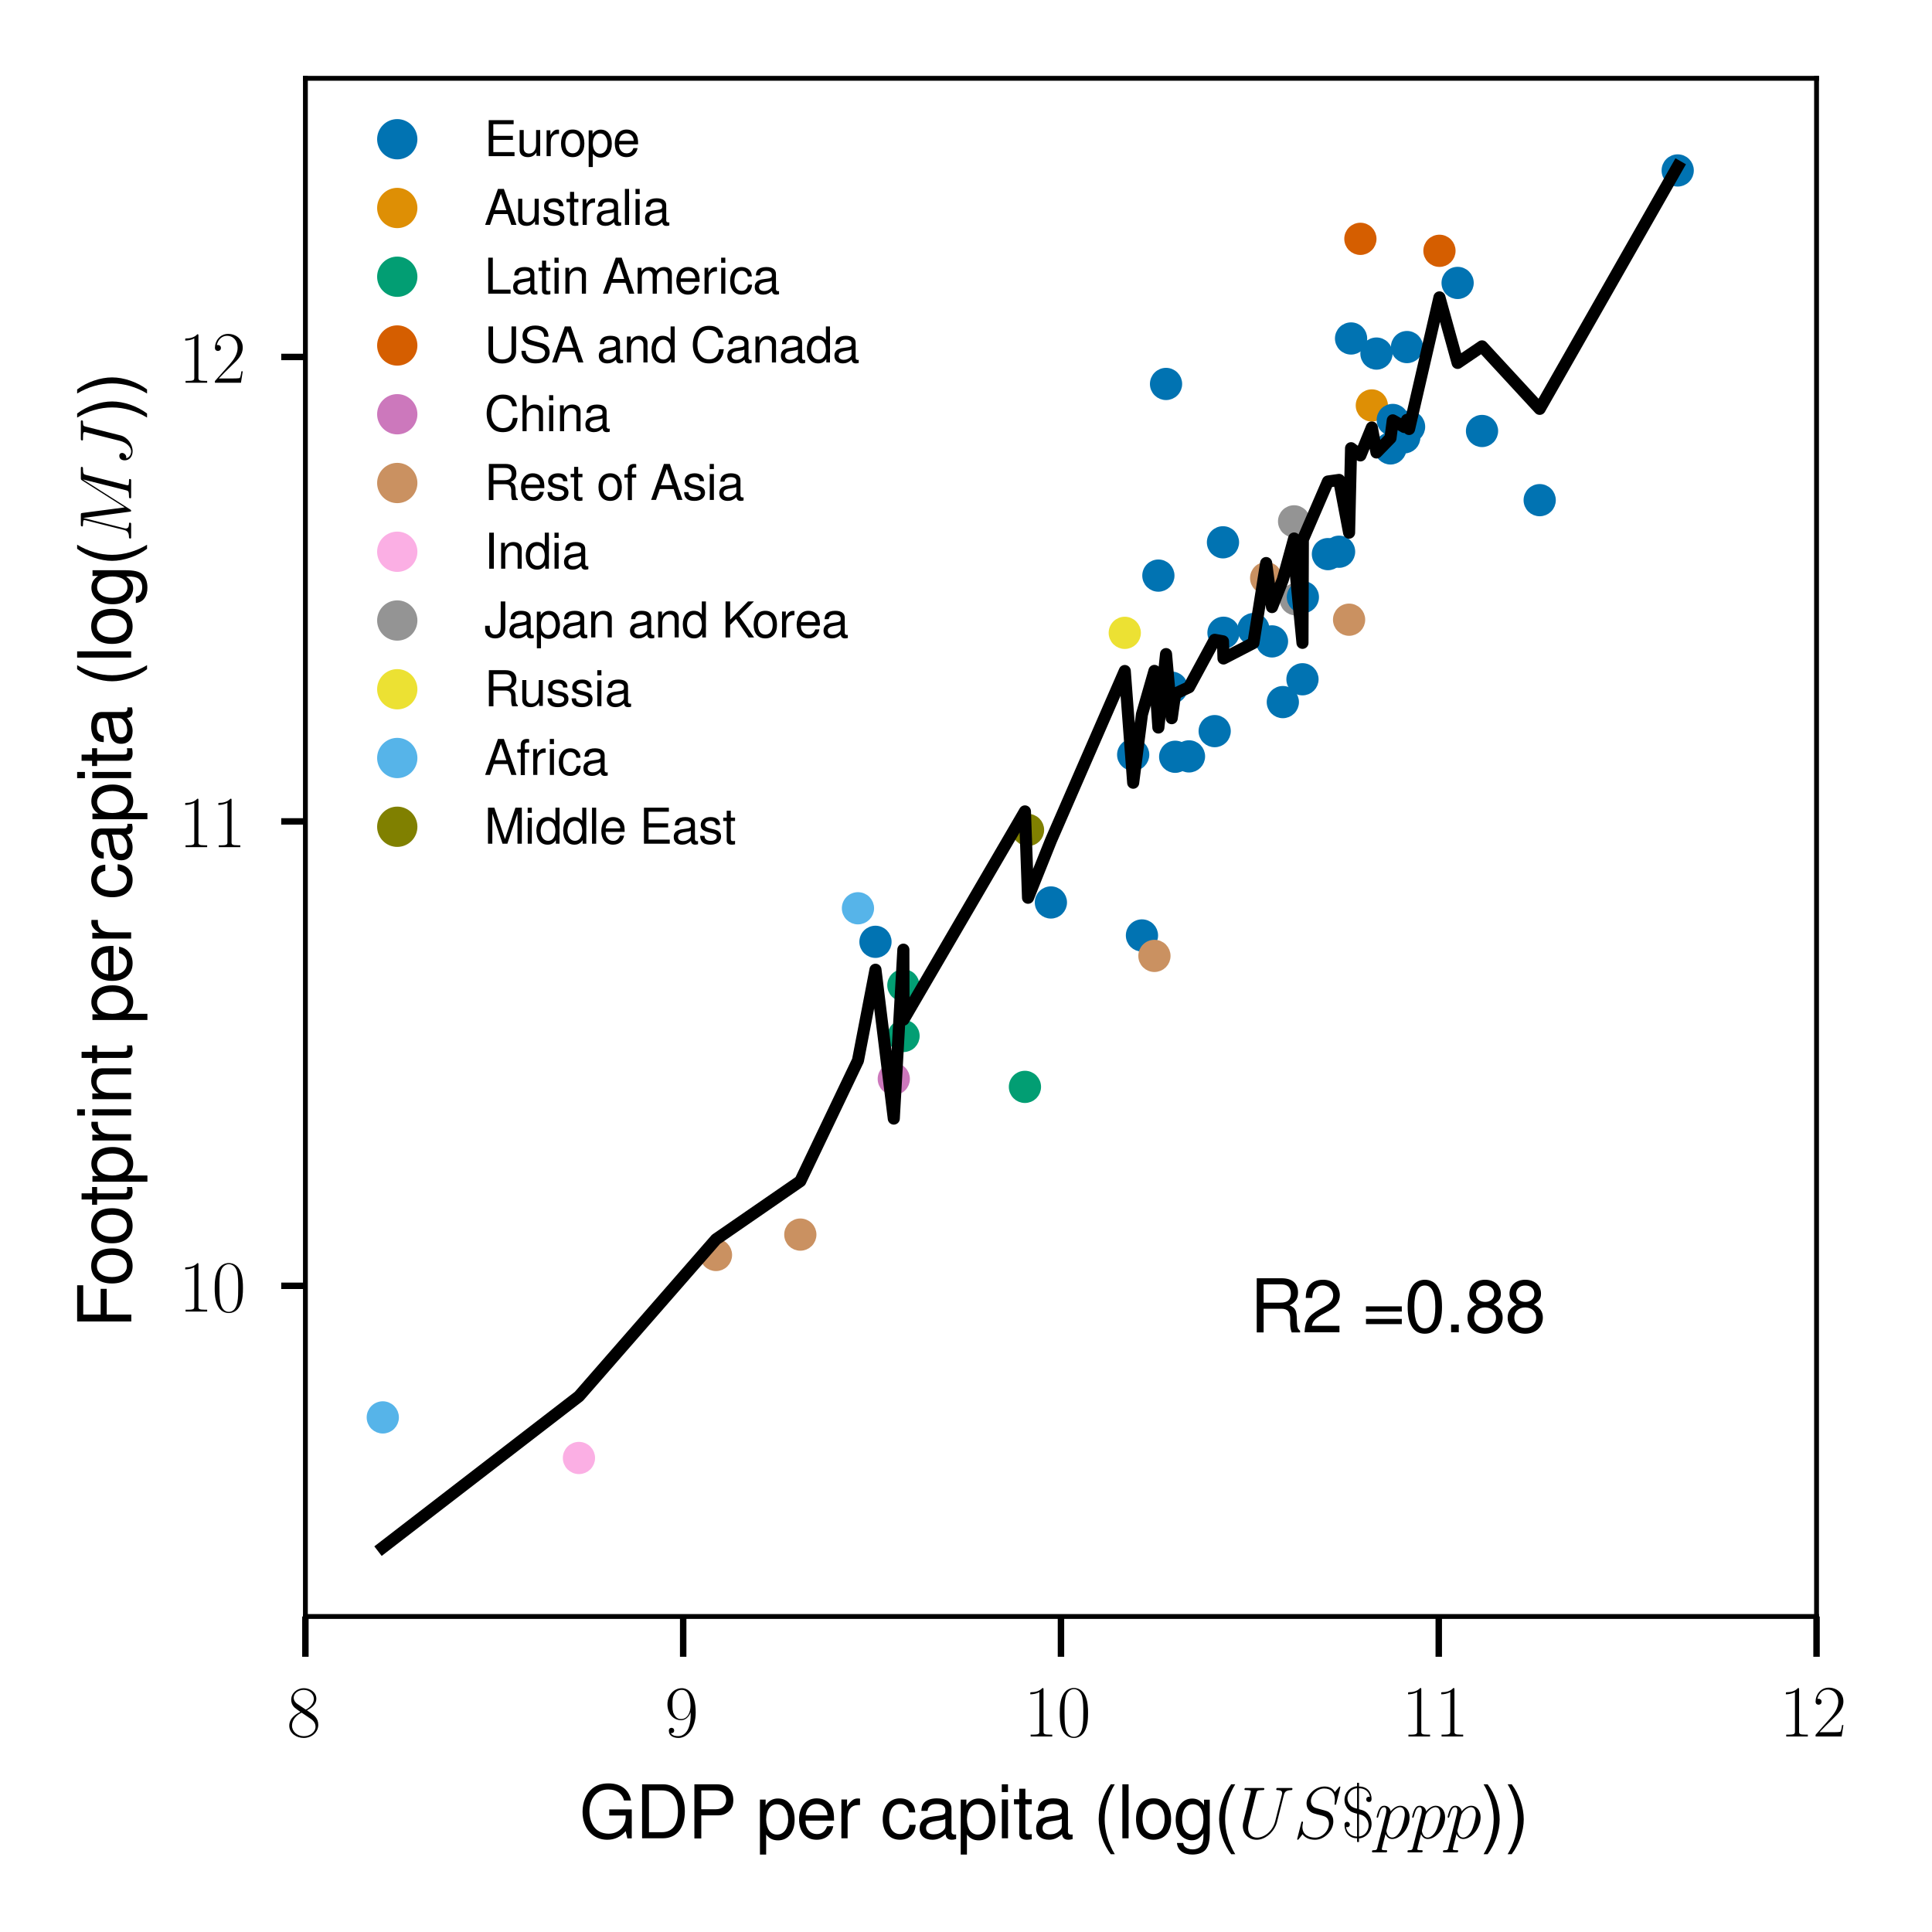 <?xml version="1.0" encoding="utf-8" standalone="no"?>
<!DOCTYPE svg PUBLIC "-//W3C//DTD SVG 1.1//EN"
  "http://www.w3.org/Graphics/SVG/1.1/DTD/svg11.dtd">
<svg xmlns:xlink="http://www.w3.org/1999/xlink" width="239.76pt" height="239.76pt" viewBox="0 0 239.76 239.76" xmlns="http://www.w3.org/2000/svg" version="1.1">
 <defs>
  <style type="text/css">*{stroke-linejoin: round; stroke-linecap: butt}</style>
 </defs>
 <g id="figure_1">
  <g id="patch_1">
   <path d="M 0 239.76 
L 239.76 239.76 
L 239.76 0 
L 0 0 
z
" style="fill: #ffffff"/>
  </g>
  <g id="axes_1">
   <g id="patch_2">
    <path d="M 37.9 200.607 
L 225.432 200.607 
L 225.432 9.72 
L 37.9 9.72 
z
" style="fill: #ffffff"/>
   </g>
   <g id="legend_1">
    <g id="patch_3">
     <path d="M 42.1 108.374 
L 107.816 108.374 
Q 109.016 108.374 109.016 107.174 
L 109.016 13.92 
Q 109.016 12.72 107.816 12.72 
L 42.1 12.72 
Q 40.9 12.72 40.9 13.92 
L 40.9 107.174 
Q 40.9 108.374 42.1 108.374 
L 42.1 108.374 
z
" style="fill: none; opacity: 0"/>
    </g>
    <g id="line2d_1">
     <defs>
      <path id="m4fb698532d" d="M 0 2 
C 0.53 2 1.039 1.789 1.414 1.414 
C 1.789 1.039 2 0.53 2 0 
C 2 -0.53 1.789 -1.039 1.414 -1.414 
C 1.039 -1.789 0.53 -2 0 -2 
C -0.53 -2 -1.039 -1.789 -1.414 -1.414 
C -1.789 -1.039 -2 -0.53 -2 0 
C -2 0.53 -1.789 1.039 -1.414 1.414 
C -1.039 1.789 -0.53 2 0 2 
z
" style="stroke: #0173b2"/>
     </defs>
     <g>
      <use xlink:href="#m4fb698532d" x="49.3" y="17.279" style="fill: #0173b2; stroke: #0173b2"/>
     </g>
    </g>
    <g id="text_1">
     <!-- Europe -->
     <g transform="translate(60.1 19.379)scale(0.06 -0.06)">
      <defs>
       <path id="NimbusSanL-Regu-45" d="M 1171 2112 
L 3712 2112 
L 3712 2638 
L 1171 2638 
L 1171 4146 
L 3808 4146 
L 3808 4672 
L 576 4672 
L 576 0 
L 3923 0 
L 3923 526 
L 1171 526 
L 1171 2112 
z
" transform="scale(0.016)"/>
       <path id="NimbusSanL-Regu-75" d="M 3085 33 
L 3085 3392 
L 2554 3392 
L 2554 1479 
C 2554 790 2195 340 1638 340 
C 1216 340 947 597 947 1003 
L 947 3392 
L 416 3392 
L 416 792 
C 416 232 832 -128 1485 -128 
C 1978 -128 2291 45 2605 488 
L 2605 33 
L 3085 33 
z
" transform="scale(0.016)"/>
       <path id="NimbusSanL-Regu-72" d="M 442 3359 
L 442 0 
L 979 0 
L 979 1741 
C 979 2221 1101 2535 1357 2720 
C 1523 2842 1683 2880 2054 2880 
L 2054 3432 
C 1965 3444 1920 3444 1850 3444 
C 1504 3444 1242 3240 934 2746 
L 934 3359 
L 442 3359 
z
" transform="scale(0.016)"/>
       <path id="NimbusSanL-Regu-6f" d="M 1741 3456 
C 800 3456 230 2786 230 1663 
C 230 541 794 -128 1747 -128 
C 2688 -128 3264 541 3264 1638 
C 3264 2792 2707 3456 1741 3456 
z
M 1747 2962 
C 2349 2962 2707 2472 2707 1645 
C 2707 861 2336 365 1747 365 
C 1152 365 787 855 787 1663 
C 787 2466 1152 2962 1747 2962 
z
" transform="scale(0.016)"/>
       <path id="NimbusSanL-Regu-70" d="M 346 -1408 
L 883 -1408 
L 883 320 
C 1165 -27 1478 -180 1914 -180 
C 2778 -180 3347 522 3347 1599 
C 3347 2734 2797 3444 1907 3444 
C 1453 3444 1088 3238 838 2841 
L 838 3349 
L 346 3349 
L 346 -1408 
z
M 1818 2944 
C 2406 2944 2790 2420 2790 1612 
C 2790 843 2400 320 1818 320 
C 1254 320 883 837 883 1632 
C 883 2427 1254 2944 1818 2944 
z
" transform="scale(0.016)"/>
       <path id="NimbusSanL-Regu-65" d="M 3283 1529 
C 3283 2034 3245 2338 3149 2584 
C 2931 3127 2419 3456 1792 3456 
C 858 3456 256 2742 256 1645 
C 256 547 838 -128 1779 -128 
C 2547 -128 3078 310 3213 1044 
L 2675 1044 
C 2528 598 2227 365 1798 365 
C 1459 365 1171 520 992 805 
C 864 998 819 1193 813 1529 
L 3283 1529 
z
M 826 1984 
C 870 2577 1248 2962 1786 2962 
C 2310 2962 2714 2530 2714 1984 
C 2714 1984 2714 1984 2707 1984 
L 826 1984 
z
" transform="scale(0.016)"/>
      </defs>
      <use xlink:href="#NimbusSanL-Regu-45" transform="scale(0.996)"/>
      <use xlink:href="#NimbusSanL-Regu-75" transform="translate(66.45 0)scale(0.996)"/>
      <use xlink:href="#NimbusSanL-Regu-72" transform="translate(121.842 0)scale(0.996)"/>
      <use xlink:href="#NimbusSanL-Regu-6f" transform="translate(155.017 0)scale(0.996)"/>
      <use xlink:href="#NimbusSanL-Regu-70" transform="translate(210.409 0)scale(0.996)"/>
      <use xlink:href="#NimbusSanL-Regu-65" transform="translate(265.8 0)scale(0.996)"/>
     </g>
    </g>
    <g id="line2d_2">
     <defs>
      <path id="md5fffcb002" d="M 0 2 
C 0.53 2 1.039 1.789 1.414 1.414 
C 1.789 1.039 2 0.53 2 0 
C 2 -0.53 1.789 -1.039 1.414 -1.414 
C 1.039 -1.789 0.53 -2 0 -2 
C -0.53 -2 -1.039 -1.789 -1.414 -1.414 
C -1.789 -1.039 -2 -0.53 -2 0 
C -2 0.53 -1.789 1.039 -1.414 1.414 
C -1.039 1.789 -0.53 2 0 2 
z
" style="stroke: #de8f05"/>
     </defs>
     <g>
      <use xlink:href="#md5fffcb002" x="49.3" y="25.811" style="fill: #de8f05; stroke: #de8f05"/>
     </g>
    </g>
    <g id="text_2">
     <!-- Australia -->
     <g transform="translate(60.1 27.911)scale(0.06 -0.06)">
      <defs>
       <path id="NimbusSanL-Regu-41" d="M 3034 1408 
L 3514 0 
L 4179 0 
L 2541 4672 
L 1773 4672 
L 109 0 
L 742 0 
L 1235 1408 
L 3034 1408 
z
M 2867 1908 
L 1382 1908 
L 2150 4032 
L 2867 1908 
z
" transform="scale(0.016)"/>
       <path id="NimbusSanL-Regu-73" d="M 2803 2427 
C 2797 3085 2362 3456 1587 3456 
C 806 3456 301 3054 301 2436 
C 301 1913 570 1665 1363 1474 
L 1862 1353 
C 2234 1263 2381 1130 2381 888 
C 2381 576 2067 365 1600 365 
C 1312 365 1069 448 934 588 
C 851 684 813 779 781 1014 
L 218 1014 
C 243 241 678 -128 1555 -128 
C 2400 -128 2938 285 2938 929 
C 2938 1426 2656 1701 1990 1860 
L 1478 1981 
C 1043 2082 858 2223 858 2458 
C 858 2764 1133 2962 1568 2962 
C 1997 2962 2227 2777 2240 2427 
L 2803 2427 
z
" transform="scale(0.016)"/>
       <path id="NimbusSanL-Regu-74" d="M 1626 3380 
L 1075 3380 
L 1075 4288 
L 544 4288 
L 544 3380 
L 90 3380 
L 90 2944 
L 544 2944 
L 544 404 
C 544 64 774 -128 1190 -128 
C 1318 -128 1446 -116 1626 -83 
L 1626 366 
C 1555 346 1472 340 1370 340 
C 1139 340 1075 404 1075 641 
L 1075 2944 
L 1626 2944 
L 1626 3380 
z
" transform="scale(0.016)"/>
       <path id="NimbusSanL-Regu-61" d="M 3424 333 
C 3366 320 3341 320 3309 320 
C 3123 320 3021 415 3021 581 
L 3021 2545 
C 3021 3137 2586 3456 1760 3456 
C 1274 3456 870 3316 646 3066 
C 493 2893 429 2702 416 2370 
L 954 2370 
C 998 2777 1242 2962 1741 2962 
C 2221 2962 2490 2783 2490 2465 
L 2490 2325 
C 2490 2101 2355 2006 1933 1955 
C 1178 1860 1062 1834 858 1751 
C 467 1592 269 1292 269 859 
C 269 254 691 -128 1370 -128 
C 1792 -128 2131 19 2509 365 
C 2547 25 2714 -128 3059 -128 
C 3168 -128 3251 -116 3424 -70 
L 3424 333 
z
M 2490 1072 
C 2490 893 2438 785 2278 639 
C 2061 441 1798 340 1485 340 
C 1069 340 826 537 826 874 
C 826 1225 1062 1403 1632 1486 
C 2195 1562 2310 1588 2490 1670 
L 2490 1072 
z
" transform="scale(0.016)"/>
       <path id="NimbusSanL-Regu-6c" d="M 973 4672 
L 435 4672 
L 435 -2 
L 973 -2 
L 973 4672 
z
" transform="scale(0.016)"/>
       <path id="NimbusSanL-Regu-69" d="M 960 3359 
L 429 3359 
L 429 0 
L 960 0 
L 960 3359 
z
M 960 4672 
L 422 4672 
L 422 3999 
L 960 3999 
L 960 4672 
z
" transform="scale(0.016)"/>
      </defs>
      <use xlink:href="#NimbusSanL-Regu-41" transform="scale(0.996)"/>
      <use xlink:href="#NimbusSanL-Regu-75" transform="translate(63.462 0)scale(0.996)"/>
      <use xlink:href="#NimbusSanL-Regu-73" transform="translate(118.854 0)scale(0.996)"/>
      <use xlink:href="#NimbusSanL-Regu-74" transform="translate(168.667 0)scale(0.996)"/>
      <use xlink:href="#NimbusSanL-Regu-72" transform="translate(196.362 0)scale(0.996)"/>
      <use xlink:href="#NimbusSanL-Regu-61" transform="translate(228.541 0)scale(0.996)"/>
      <use xlink:href="#NimbusSanL-Regu-6c" transform="translate(283.933 0)scale(0.996)"/>
      <use xlink:href="#NimbusSanL-Regu-69" transform="translate(306.05 0)scale(0.996)"/>
      <use xlink:href="#NimbusSanL-Regu-61" transform="translate(328.166 0)scale(0.996)"/>
     </g>
    </g>
    <g id="line2d_3">
     <defs>
      <path id="m443e6b12a3" d="M 0 2 
C 0.53 2 1.039 1.789 1.414 1.414 
C 1.789 1.039 2 0.53 2 0 
C 2 -0.53 1.789 -1.039 1.414 -1.414 
C 1.039 -1.789 0.53 -2 0 -2 
C -0.53 -2 -1.039 -1.789 -1.414 -1.414 
C -1.789 -1.039 -2 -0.53 -2 0 
C -2 0.53 -1.789 1.039 -1.414 1.414 
C -1.039 1.789 -0.53 2 0 2 
z
" style="stroke: #029e73"/>
     </defs>
     <g>
      <use xlink:href="#m443e6b12a3" x="49.3" y="34.343" style="fill: #029e73; stroke: #029e73"/>
     </g>
    </g>
    <g id="text_3">
     <!-- Latin America -->
     <g transform="translate(60.1 36.443)scale(0.06 -0.06)">
      <defs>
       <path id="NimbusSanL-Regu-4c" d="M 1107 4672 
L 512 4672 
L 512 0 
L 3411 0 
L 3411 526 
L 1107 526 
L 1107 4672 
z
" transform="scale(0.016)"/>
       <path id="NimbusSanL-Regu-6e" d="M 448 3359 
L 448 0 
L 986 0 
L 986 1853 
C 986 2539 1344 2988 1894 2988 
C 2317 2988 2586 2731 2586 2327 
L 2586 0 
L 3117 0 
L 3117 2539 
C 3117 3097 2701 3456 2054 3456 
C 1555 3456 1235 3263 941 2796 
L 941 3359 
L 448 3359 
z
" transform="scale(0.016)"/>
       <path id="NimbusSanL-Regu-6d" d="M 448 3359 
L 448 0 
L 986 0 
L 986 2109 
C 986 2597 1338 2988 1773 2988 
C 2170 2988 2394 2744 2394 2314 
L 2394 0 
L 2931 0 
L 2931 2109 
C 2931 2597 3283 2988 3718 2988 
C 4109 2988 4339 2738 4339 2314 
L 4339 0 
L 4877 0 
L 4877 2520 
C 4877 3122 4531 3456 3904 3456 
C 3456 3456 3187 3321 2874 2943 
C 2675 3302 2406 3456 1971 3456 
C 1523 3456 1229 3289 941 2885 
L 941 3359 
L 448 3359 
z
" transform="scale(0.016)"/>
       <path id="NimbusSanL-Regu-63" d="M 3014 2236 
C 2989 2562 2918 2773 2790 2958 
C 2560 3271 2157 3456 1690 3456 
C 787 3456 198 2742 198 1632 
C 198 554 774 -128 1683 -128 
C 2483 -128 2989 350 3053 1167 
L 2515 1167 
C 2426 632 2150 365 1696 365 
C 1107 365 755 843 755 1632 
C 755 2466 1101 2962 1683 2962 
C 2131 2962 2413 2701 2477 2236 
L 3014 2236 
z
" transform="scale(0.016)"/>
      </defs>
      <use xlink:href="#NimbusSanL-Regu-4c" transform="scale(0.996)"/>
      <use xlink:href="#NimbusSanL-Regu-61" transform="translate(55.392 0)scale(0.996)"/>
      <use xlink:href="#NimbusSanL-Regu-74" transform="translate(110.783 0)scale(0.996)"/>
      <use xlink:href="#NimbusSanL-Regu-69" transform="translate(138.479 0)scale(0.996)"/>
      <use xlink:href="#NimbusSanL-Regu-6e" transform="translate(160.595 0)scale(0.996)"/>
      <use xlink:href="#NimbusSanL-Regu-41" transform="translate(243.682 0)scale(0.996)"/>
      <use xlink:href="#NimbusSanL-Regu-6d" transform="translate(310.132 0)scale(0.996)"/>
      <use xlink:href="#NimbusSanL-Regu-65" transform="translate(393.121 0)scale(0.996)"/>
      <use xlink:href="#NimbusSanL-Regu-72" transform="translate(448.512 0)scale(0.996)"/>
      <use xlink:href="#NimbusSanL-Regu-69" transform="translate(483.181 0)scale(0.996)"/>
      <use xlink:href="#NimbusSanL-Regu-63" transform="translate(505.298 0)scale(0.996)"/>
      <use xlink:href="#NimbusSanL-Regu-61" transform="translate(555.111 0)scale(0.996)"/>
     </g>
    </g>
    <g id="line2d_4">
     <defs>
      <path id="mb5cfc7f62e" d="M 0 2 
C 0.53 2 1.039 1.789 1.414 1.414 
C 1.789 1.039 2 0.53 2 0 
C 2 -0.53 1.789 -1.039 1.414 -1.414 
C 1.039 -1.789 0.53 -2 0 -2 
C -0.53 -2 -1.039 -1.789 -1.414 -1.414 
C -1.789 -1.039 -2 -0.53 -2 0 
C -2 0.53 -1.789 1.039 -1.414 1.414 
C -1.039 1.789 -0.53 2 0 2 
z
" style="stroke: #d55e00"/>
     </defs>
     <g>
      <use xlink:href="#mb5cfc7f62e" x="49.3" y="42.876" style="fill: #d55e00; stroke: #d55e00"/>
     </g>
    </g>
    <g id="text_4">
     <!-- USA and Canada -->
     <g transform="translate(60.1 44.976)scale(0.06 -0.06)">
      <defs>
       <path id="NimbusSanL-Regu-55" d="M 3533 4672 
L 3533 1395 
C 3533 768 3078 384 2330 384 
C 1984 384 1702 468 1478 628 
C 1248 806 1139 1044 1139 1395 
L 1139 4672 
L 544 4672 
L 544 1394 
C 544 447 1222 -141 2330 -141 
C 3424 -141 4128 460 4128 1394 
L 4128 4672 
L 3533 4672 
z
" transform="scale(0.016)"/>
       <path id="NimbusSanL-Regu-53" d="M 3814 3335 
C 3808 4255 3181 4788 2106 4788 
C 1082 4788 448 4260 448 3410 
C 448 2837 749 2477 1363 2316 
L 2522 2007 
C 3110 1852 3379 1614 3379 1247 
C 3379 995 3245 738 3046 597 
C 2861 468 2566 397 2189 397 
C 1683 397 1338 520 1114 790 
C 941 996 864 1222 870 1511 
L 307 1511 
C 314 1081 397 798 582 540 
C 902 103 1440 -128 2150 -128 
C 2707 -128 3162 1 3462 232 
C 3776 483 3974 901 3974 1307 
C 3974 1886 3616 2311 2982 2485 
L 1811 2801 
C 1248 2955 1043 3135 1043 3496 
C 1043 3972 1459 4288 2086 4288 
C 2829 4288 3245 3947 3251 3335 
L 3814 3335 
z
" transform="scale(0.016)"/>
       <path id="NimbusSanL-Regu-64" d="M 3168 4672 
L 2637 4672 
L 2637 2937 
C 2413 3276 2054 3456 1606 3456 
C 736 3456 166 2761 166 1695 
C 166 566 723 -128 1626 -128 
C 2086 -128 2406 45 2694 461 
L 2694 -2 
L 3168 -2 
L 3168 4672 
z
M 1696 2956 
C 2272 2956 2637 2447 2637 1651 
C 2637 881 2266 372 1702 372 
C 1114 372 723 887 723 1664 
C 723 2440 1114 2956 1696 2956 
z
" transform="scale(0.016)"/>
       <path id="NimbusSanL-Regu-43" d="M 4237 3229 
C 4051 4252 3462 4750 2438 4750 
C 1811 4750 1306 4552 960 4168 
C 538 3709 307 3045 307 2291 
C 307 1525 544 868 986 414 
C 1344 44 1805 -128 2413 -128 
C 3552 -128 4192 485 4333 1717 
L 3718 1717 
C 3667 1399 3603 1182 3507 997 
C 3315 614 2918 397 2419 397 
C 1491 397 902 1137 902 2298 
C 902 3491 1466 4224 2368 4224 
C 2746 4224 3098 4110 3290 3930 
C 3462 3771 3558 3573 3629 3229 
L 4237 3229 
z
" transform="scale(0.016)"/>
      </defs>
      <use xlink:href="#NimbusSanL-Regu-55" transform="scale(0.996)"/>
      <use xlink:href="#NimbusSanL-Regu-53" transform="translate(71.93 0)scale(0.996)"/>
      <use xlink:href="#NimbusSanL-Regu-41" transform="translate(138.38 0)scale(0.996)"/>
      <use xlink:href="#NimbusSanL-Regu-61" transform="translate(232.525 0)scale(0.996)"/>
      <use xlink:href="#NimbusSanL-Regu-6e" transform="translate(287.917 0)scale(0.996)"/>
      <use xlink:href="#NimbusSanL-Regu-64" transform="translate(343.309 0)scale(0.996)"/>
      <use xlink:href="#NimbusSanL-Regu-43" transform="translate(426.395 0)scale(0.996)"/>
      <use xlink:href="#NimbusSanL-Regu-61" transform="translate(498.325 0)scale(0.996)"/>
      <use xlink:href="#NimbusSanL-Regu-6e" transform="translate(553.717 0)scale(0.996)"/>
      <use xlink:href="#NimbusSanL-Regu-61" transform="translate(609.109 0)scale(0.996)"/>
      <use xlink:href="#NimbusSanL-Regu-64" transform="translate(664.5 0)scale(0.996)"/>
      <use xlink:href="#NimbusSanL-Regu-61" transform="translate(719.892 0)scale(0.996)"/>
     </g>
    </g>
    <g id="line2d_5">
     <defs>
      <path id="me9ab1d3997" d="M 0 2 
C 0.53 2 1.039 1.789 1.414 1.414 
C 1.789 1.039 2 0.53 2 0 
C 2 -0.53 1.789 -1.039 1.414 -1.414 
C 1.039 -1.789 0.53 -2 0 -2 
C -0.53 -2 -1.039 -1.789 -1.414 -1.414 
C -1.789 -1.039 -2 -0.53 -2 0 
C -2 0.53 -1.789 1.039 -1.414 1.414 
C -1.039 1.789 -0.53 2 0 2 
z
" style="stroke: #cc78bc"/>
     </defs>
     <g>
      <use xlink:href="#me9ab1d3997" x="49.3" y="51.408" style="fill: #cc78bc; stroke: #cc78bc"/>
     </g>
    </g>
    <g id="text_5">
     <!-- China -->
     <g transform="translate(60.1 53.508)scale(0.06 -0.06)">
      <defs>
       <path id="NimbusSanL-Regu-68" d="M 448 4672 
L 448 -2 
L 979 -2 
L 979 1852 
C 979 2539 1338 2988 1888 2988 
C 2061 2988 2234 2930 2362 2834 
C 2515 2725 2579 2564 2579 2327 
L 2579 -2 
L 3110 -2 
L 3110 2538 
C 3110 3103 2707 3456 2054 3456 
C 1581 3456 1293 3308 979 2898 
L 979 4672 
L 448 4672 
z
" transform="scale(0.016)"/>
      </defs>
      <use xlink:href="#NimbusSanL-Regu-43" transform="scale(0.996)"/>
      <use xlink:href="#NimbusSanL-Regu-68" transform="translate(71.93 0)scale(0.996)"/>
      <use xlink:href="#NimbusSanL-Regu-69" transform="translate(127.322 0)scale(0.996)"/>
      <use xlink:href="#NimbusSanL-Regu-6e" transform="translate(149.438 0)scale(0.996)"/>
      <use xlink:href="#NimbusSanL-Regu-61" transform="translate(204.83 0)scale(0.996)"/>
     </g>
    </g>
    <g id="line2d_6">
     <defs>
      <path id="m761dd8c9c3" d="M 0 2 
C 0.53 2 1.039 1.789 1.414 1.414 
C 1.789 1.039 2 0.53 2 0 
C 2 -0.53 1.789 -1.039 1.414 -1.414 
C 1.039 -1.789 0.53 -2 0 -2 
C -0.53 -2 -1.039 -1.789 -1.414 -1.414 
C -1.789 -1.039 -2 -0.53 -2 0 
C -2 0.53 -1.789 1.039 -1.414 1.414 
C -1.039 1.789 -0.53 2 0 2 
z
" style="stroke: #ca9161"/>
     </defs>
     <g>
      <use xlink:href="#m761dd8c9c3" x="49.3" y="59.94" style="fill: #ca9161; stroke: #ca9161"/>
     </g>
    </g>
    <g id="text_6">
     <!-- Rest of Asia -->
     <g transform="translate(60.1 62.04)scale(0.06 -0.06)">
      <defs>
       <path id="NimbusSanL-Regu-52" d="M 1190 2034 
L 2726 2034 
C 3258 2034 3494 1774 3494 1187 
L 3488 762 
C 3488 468 3539 181 3622 -14 
L 4346 -14 
L 4346 136 
C 4122 292 4077 462 4064 1093 
C 4058 1873 3936 2108 3430 2329 
C 3955 2583 4166 2906 4166 3434 
C 4166 4233 3661 4672 2746 4672 
L 595 4672 
L 595 -14 
L 1190 -14 
L 1190 2034 
z
M 1190 2560 
L 1190 4146 
L 2630 4146 
C 2963 4146 3155 4096 3302 3969 
C 3462 3836 3546 3628 3546 3350 
C 3546 2806 3264 2560 2630 2560 
L 1190 2560 
z
" transform="scale(0.016)"/>
       <path id="NimbusSanL-Regu-66" d="M 1651 3328 
L 1094 3328 
L 1094 3856 
C 1094 4082 1222 4198 1466 4198 
C 1510 4198 1530 4198 1651 4198 
L 1651 4640 
C 1530 4666 1459 4672 1350 4672 
C 858 4672 563 4388 563 3903 
L 563 3328 
L 115 3328 
L 115 2892 
L 563 2892 
L 563 -26 
L 1094 -26 
L 1094 2892 
L 1651 2892 
L 1651 3328 
z
" transform="scale(0.016)"/>
      </defs>
      <use xlink:href="#NimbusSanL-Regu-52" transform="scale(0.996)"/>
      <use xlink:href="#NimbusSanL-Regu-65" transform="translate(71.93 0)scale(0.996)"/>
      <use xlink:href="#NimbusSanL-Regu-73" transform="translate(127.322 0)scale(0.996)"/>
      <use xlink:href="#NimbusSanL-Regu-74" transform="translate(177.135 0)scale(0.996)"/>
      <use xlink:href="#NimbusSanL-Regu-6f" transform="translate(232.525 0)scale(0.996)"/>
      <use xlink:href="#NimbusSanL-Regu-66" transform="translate(287.917 0)scale(0.996)"/>
      <use xlink:href="#NimbusSanL-Regu-41" transform="translate(343.307 0)scale(0.996)"/>
      <use xlink:href="#NimbusSanL-Regu-73" transform="translate(409.757 0)scale(0.996)"/>
      <use xlink:href="#NimbusSanL-Regu-69" transform="translate(459.57 0)scale(0.996)"/>
      <use xlink:href="#NimbusSanL-Regu-61" transform="translate(481.687 0)scale(0.996)"/>
     </g>
    </g>
    <g id="line2d_7">
     <defs>
      <path id="m3da4c7a828" d="M 0 2 
C 0.53 2 1.039 1.789 1.414 1.414 
C 1.789 1.039 2 0.53 2 0 
C 2 -0.53 1.789 -1.039 1.414 -1.414 
C 1.039 -1.789 0.53 -2 0 -2 
C -0.53 -2 -1.039 -1.789 -1.414 -1.414 
C -1.789 -1.039 -2 -0.53 -2 0 
C -2 0.53 -1.789 1.039 -1.414 1.414 
C -1.039 1.789 -0.53 2 0 2 
z
" style="stroke: #fbafe4"/>
     </defs>
     <g>
      <use xlink:href="#m3da4c7a828" x="49.3" y="68.472" style="fill: #fbafe4; stroke: #fbafe4"/>
     </g>
    </g>
    <g id="text_7">
     <!-- India -->
     <g transform="translate(60.1 70.572)scale(0.06 -0.06)">
      <defs>
       <path id="NimbusSanL-Regu-49" d="M 1242 4672 
L 640 4672 
L 640 -2 
L 1242 -2 
L 1242 4672 
z
" transform="scale(0.016)"/>
      </defs>
      <use xlink:href="#NimbusSanL-Regu-49" transform="scale(0.996)"/>
      <use xlink:href="#NimbusSanL-Regu-6e" transform="translate(27.695 0)scale(0.996)"/>
      <use xlink:href="#NimbusSanL-Regu-64" transform="translate(83.087 0)scale(0.996)"/>
      <use xlink:href="#NimbusSanL-Regu-69" transform="translate(138.479 0)scale(0.996)"/>
      <use xlink:href="#NimbusSanL-Regu-61" transform="translate(160.595 0)scale(0.996)"/>
     </g>
    </g>
    <g id="line2d_8">
     <defs>
      <path id="mfff1736b8f" d="M 0 2 
C 0.53 2 1.039 1.789 1.414 1.414 
C 1.789 1.039 2 0.53 2 0 
C 2 -0.53 1.789 -1.039 1.414 -1.414 
C 1.039 -1.789 0.53 -2 0 -2 
C -0.53 -2 -1.039 -1.789 -1.414 -1.414 
C -1.789 -1.039 -2 -0.53 -2 0 
C -2 0.53 -1.789 1.039 -1.414 1.414 
C -1.039 1.789 -0.53 2 0 2 
z
" style="stroke: #949494"/>
     </defs>
     <g>
      <use xlink:href="#mfff1736b8f" x="49.3" y="77.004" style="fill: #949494; stroke: #949494"/>
     </g>
    </g>
    <g id="text_8">
     <!-- Japan and Korea -->
     <g transform="translate(60.1 79.104)scale(0.06 -0.06)">
      <defs>
       <path id="NimbusSanL-Regu-4a" d="M 2131 4672 
L 2131 1399 
C 2131 1029 2093 818 1984 659 
C 1869 480 1651 372 1414 372 
C 966 372 717 671 717 1214 
L 717 1513 
L 109 1513 
L 109 1104 
C 109 350 608 -128 1408 -128 
C 2221 -128 2726 376 2726 1180 
L 2726 4672 
L 2131 4672 
z
" transform="scale(0.016)"/>
       <path id="NimbusSanL-Regu-4b" d="M 1101 1633 
L 1862 2396 
L 3507 -2 
L 4211 -2 
L 2291 2768 
L 4192 4672 
L 3424 4672 
L 1101 2306 
L 1101 4672 
L 506 4672 
L 506 -2 
L 1101 -2 
L 1101 1633 
z
" transform="scale(0.016)"/>
      </defs>
      <use xlink:href="#NimbusSanL-Regu-4a" transform="scale(0.996)"/>
      <use xlink:href="#NimbusSanL-Regu-61" transform="translate(47.821 0)scale(0.996)"/>
      <use xlink:href="#NimbusSanL-Regu-70" transform="translate(103.213 0)scale(0.996)"/>
      <use xlink:href="#NimbusSanL-Regu-61" transform="translate(158.605 0)scale(0.996)"/>
      <use xlink:href="#NimbusSanL-Regu-6e" transform="translate(213.996 0)scale(0.996)"/>
      <use xlink:href="#NimbusSanL-Regu-61" transform="translate(297.083 0)scale(0.996)"/>
      <use xlink:href="#NimbusSanL-Regu-6e" transform="translate(352.475 0)scale(0.996)"/>
      <use xlink:href="#NimbusSanL-Regu-64" transform="translate(407.866 0)scale(0.996)"/>
      <use xlink:href="#NimbusSanL-Regu-4b" transform="translate(490.953 0)scale(0.996)"/>
      <use xlink:href="#NimbusSanL-Regu-6f" transform="translate(553.419 0)scale(0.996)"/>
      <use xlink:href="#NimbusSanL-Regu-72" transform="translate(608.811 0)scale(0.996)"/>
      <use xlink:href="#NimbusSanL-Regu-65" transform="translate(641.986 0)scale(0.996)"/>
      <use xlink:href="#NimbusSanL-Regu-61" transform="translate(697.378 0)scale(0.996)"/>
     </g>
    </g>
    <g id="line2d_9">
     <defs>
      <path id="m9cde294186" d="M 0 2 
C 0.53 2 1.039 1.789 1.414 1.414 
C 1.789 1.039 2 0.53 2 0 
C 2 -0.53 1.789 -1.039 1.414 -1.414 
C 1.039 -1.789 0.53 -2 0 -2 
C -0.53 -2 -1.039 -1.789 -1.414 -1.414 
C -1.789 -1.039 -2 -0.53 -2 0 
C -2 0.53 -1.789 1.039 -1.414 1.414 
C -1.039 1.789 -0.53 2 0 2 
z
" style="stroke: #ece133"/>
     </defs>
     <g>
      <use xlink:href="#m9cde294186" x="49.3" y="85.536" style="fill: #ece133; stroke: #ece133"/>
     </g>
    </g>
    <g id="text_9">
     <!-- Russia -->
     <g transform="translate(60.1 87.636)scale(0.06 -0.06)">
      <use xlink:href="#NimbusSanL-Regu-52" transform="scale(0.996)"/>
      <use xlink:href="#NimbusSanL-Regu-75" transform="translate(71.93 0)scale(0.996)"/>
      <use xlink:href="#NimbusSanL-Regu-73" transform="translate(127.322 0)scale(0.996)"/>
      <use xlink:href="#NimbusSanL-Regu-73" transform="translate(177.135 0)scale(0.996)"/>
      <use xlink:href="#NimbusSanL-Regu-69" transform="translate(226.948 0)scale(0.996)"/>
      <use xlink:href="#NimbusSanL-Regu-61" transform="translate(249.065 0)scale(0.996)"/>
     </g>
    </g>
    <g id="line2d_10">
     <defs>
      <path id="m3ba4405353" d="M 0 2 
C 0.53 2 1.039 1.789 1.414 1.414 
C 1.789 1.039 2 0.53 2 0 
C 2 -0.53 1.789 -1.039 1.414 -1.414 
C 1.039 -1.789 0.53 -2 0 -2 
C -0.53 -2 -1.039 -1.789 -1.414 -1.414 
C -1.789 -1.039 -2 -0.53 -2 0 
C -2 0.53 -1.789 1.039 -1.414 1.414 
C -1.039 1.789 -0.53 2 0 2 
z
" style="stroke: #56b4e9"/>
     </defs>
     <g>
      <use xlink:href="#m3ba4405353" x="49.3" y="94.069" style="fill: #56b4e9; stroke: #56b4e9"/>
     </g>
    </g>
    <g id="text_10">
     <!-- Africa -->
     <g transform="translate(60.1 96.169)scale(0.06 -0.06)">
      <use xlink:href="#NimbusSanL-Regu-41" transform="scale(0.996)"/>
      <use xlink:href="#NimbusSanL-Regu-66" transform="translate(66.45 0)scale(0.996)"/>
      <use xlink:href="#NimbusSanL-Regu-72" transform="translate(94.145 0)scale(0.996)"/>
      <use xlink:href="#NimbusSanL-Regu-69" transform="translate(128.814 0)scale(0.996)"/>
      <use xlink:href="#NimbusSanL-Regu-63" transform="translate(150.931 0)scale(0.996)"/>
      <use xlink:href="#NimbusSanL-Regu-61" transform="translate(200.744 0)scale(0.996)"/>
     </g>
    </g>
    <g id="line2d_11">
     <defs>
      <path id="m6324569250" d="M 0 2 
C 0.53 2 1.039 1.789 1.414 1.414 
C 1.789 1.039 2 0.53 2 0 
C 2 -0.53 1.789 -1.039 1.414 -1.414 
C 1.039 -1.789 0.53 -2 0 -2 
C -0.53 -2 -1.039 -1.789 -1.414 -1.414 
C -1.789 -1.039 -2 -0.53 -2 0 
C -2 0.53 -1.789 1.039 -1.414 1.414 
C -1.039 1.789 -0.53 2 0 2 
z
" style="stroke: #808000"/>
     </defs>
     <g>
      <use xlink:href="#m6324569250" x="49.3" y="102.601" style="fill: #808000; stroke: #808000"/>
     </g>
    </g>
    <g id="text_11">
     <!-- Middle East -->
     <g transform="translate(60.1 104.701)scale(0.06 -0.06)">
      <defs>
       <path id="NimbusSanL-Regu-4d" d="M 2995 -2 
L 4307 3915 
L 4307 -2 
L 4870 -2 
L 4870 4672 
L 4045 4672 
L 2688 601 
L 1306 4672 
L 480 4672 
L 480 -2 
L 1043 -2 
L 1043 3915 
L 2368 -2 
L 2995 -2 
z
" transform="scale(0.016)"/>
      </defs>
      <use xlink:href="#NimbusSanL-Regu-4d" transform="scale(0.996)"/>
      <use xlink:href="#NimbusSanL-Regu-69" transform="translate(82.988 0)scale(0.996)"/>
      <use xlink:href="#NimbusSanL-Regu-64" transform="translate(105.105 0)scale(0.996)"/>
      <use xlink:href="#NimbusSanL-Regu-64" transform="translate(160.497 0)scale(0.996)"/>
      <use xlink:href="#NimbusSanL-Regu-6c" transform="translate(215.889 0)scale(0.996)"/>
      <use xlink:href="#NimbusSanL-Regu-65" transform="translate(238.005 0)scale(0.996)"/>
      <use xlink:href="#NimbusSanL-Regu-45" transform="translate(321.092 0)scale(0.996)"/>
      <use xlink:href="#NimbusSanL-Regu-61" transform="translate(387.542 0)scale(0.996)"/>
      <use xlink:href="#NimbusSanL-Regu-73" transform="translate(442.934 0)scale(0.996)"/>
      <use xlink:href="#NimbusSanL-Regu-74" transform="translate(492.747 0)scale(0.996)"/>
     </g>
    </g>
   </g>
   <g id="matplotlib.axis_1">
    <g id="xtick_1">
     <g id="line2d_12">
      <defs>
       <path id="m87daf3eb30" d="M 0 0 
L 0 5 
" style="stroke: #000000; stroke-width: 0.8"/>
      </defs>
      <g>
       <use xlink:href="#m87daf3eb30" x="37.9" y="200.607" style="stroke: #000000; stroke-width: 0.8"/>
      </g>
     </g>
     <g id="text_12">
      <!-- $\mathdefault{8}$ -->
      <g transform="translate(35.596 215.496)scale(0.09 -0.09)">
       <defs>
        <path id="CMR17-38" d="M 1741 2264 
C 2144 2467 2554 2773 2554 3263 
C 2554 3841 1990 4179 1472 4179 
C 890 4179 378 3759 378 3180 
C 378 3021 416 2747 666 2505 
C 730 2442 998 2251 1171 2130 
C 883 1983 211 1634 211 934 
C 211 279 838 -128 1459 -128 
C 2144 -128 2720 362 2720 1010 
C 2720 1590 2330 1857 2074 2029 
L 1741 2264 
z
M 902 2822 
C 851 2854 595 3051 595 3351 
C 595 3739 998 4032 1459 4032 
C 1965 4032 2336 3676 2336 3262 
C 2336 2669 1670 2331 1638 2331 
C 1632 2331 1626 2331 1574 2370 
L 902 2822 
z
M 2080 1519 
C 2176 1449 2483 1240 2483 851 
C 2483 381 2010 25 1472 25 
C 890 25 448 438 448 940 
C 448 1443 838 1862 1280 2060 
L 2080 1519 
z
" transform="scale(0.016)"/>
       </defs>
       <use xlink:href="#CMR17-38" transform="scale(0.996)"/>
      </g>
     </g>
    </g>
    <g id="xtick_2">
     <g id="line2d_13">
      <g>
       <use xlink:href="#m87daf3eb30" x="84.783" y="200.607" style="stroke: #000000; stroke-width: 0.8"/>
      </g>
     </g>
     <g id="text_13">
      <!-- $\mathdefault{9}$ -->
      <g transform="translate(82.479 215.496)scale(0.09 -0.09)">
       <defs>
        <path id="CMR17-39" d="M 2253 1864 
C 2253 464 1670 31 1190 31 
C 1043 31 685 31 538 294 
C 704 268 826 357 826 518 
C 826 692 685 749 595 749 
C 538 749 365 723 365 506 
C 365 71 742 -128 1203 -128 
C 1939 -128 2688 674 2688 2073 
C 2688 3817 1971 4179 1485 4179 
C 851 4179 243 3628 243 2778 
C 243 1991 762 1408 1414 1408 
C 1952 1408 2189 1903 2253 2112 
L 2253 1864 
z
M 1427 1510 
C 1254 1510 1011 1542 813 1922 
C 678 2169 678 2461 678 2771 
C 678 3146 678 3405 858 3684 
C 947 3817 1114 4032 1485 4032 
C 2240 4032 2240 2885 2240 2632 
C 2240 2182 2035 1510 1427 1510 
z
" transform="scale(0.016)"/>
       </defs>
       <use xlink:href="#CMR17-39" transform="scale(0.996)"/>
      </g>
     </g>
    </g>
    <g id="xtick_3">
     <g id="line2d_14">
      <g>
       <use xlink:href="#m87daf3eb30" x="131.666" y="200.607" style="stroke: #000000; stroke-width: 0.8"/>
      </g>
     </g>
     <g id="text_14">
      <!-- $\mathdefault{10}$ -->
      <g transform="translate(127.058 215.496)scale(0.09 -0.09)">
       <defs>
        <path id="CMR17-31" d="M 1702 4058 
C 1702 4192 1696 4192 1606 4192 
C 1357 3916 979 3827 621 3827 
C 602 3827 570 3827 563 3808 
C 557 3795 557 3782 557 3648 
C 755 3648 1088 3686 1344 3839 
L 1344 461 
C 1344 236 1331 160 781 160 
L 589 160 
L 589 0 
C 896 0 1216 0 1523 0 
C 1830 0 2150 0 2458 0 
L 2458 160 
L 2266 160 
C 1715 160 1702 230 1702 458 
L 1702 4058 
z
" transform="scale(0.016)"/>
        <path id="CMR17-30" d="M 2688 2025 
C 2688 2416 2682 3080 2413 3591 
C 2176 4039 1798 4198 1466 4198 
C 1158 4198 768 4058 525 3597 
C 269 3118 243 2524 243 2025 
C 243 1661 250 1106 448 619 
C 723 -39 1216 -128 1466 -128 
C 1760 -128 2208 -7 2470 600 
C 2662 1042 2688 1559 2688 2025 
z
M 1466 -26 
C 1056 -26 813 325 723 812 
C 653 1188 653 1738 653 2096 
C 653 2588 653 2997 736 3387 
C 858 3929 1216 4096 1466 4096 
C 1728 4096 2067 3923 2189 3400 
C 2272 3036 2278 2607 2278 2096 
C 2278 1680 2278 1169 2202 792 
C 2067 95 1690 -26 1466 -26 
z
" transform="scale(0.016)"/>
       </defs>
       <use xlink:href="#CMR17-31" transform="scale(0.996)"/>
       <use xlink:href="#CMR17-30" transform="translate(45.69 0)scale(0.996)"/>
      </g>
     </g>
    </g>
    <g id="xtick_4">
     <g id="line2d_15">
      <g>
       <use xlink:href="#m87daf3eb30" x="178.549" y="200.607" style="stroke: #000000; stroke-width: 0.8"/>
      </g>
     </g>
     <g id="text_15">
      <!-- $\mathdefault{11}$ -->
      <g transform="translate(173.941 215.496)scale(0.09 -0.09)">
       <use xlink:href="#CMR17-31" transform="scale(0.996)"/>
       <use xlink:href="#CMR17-31" transform="translate(45.69 0)scale(0.996)"/>
      </g>
     </g>
    </g>
    <g id="xtick_5">
     <g id="line2d_16">
      <g>
       <use xlink:href="#m87daf3eb30" x="225.432" y="200.607" style="stroke: #000000; stroke-width: 0.8"/>
      </g>
     </g>
     <g id="text_16">
      <!-- $\mathdefault{12}$ -->
      <g transform="translate(220.825 215.496)scale(0.09 -0.09)">
       <defs>
        <path id="CMR17-32" d="M 2669 989 
L 2554 989 
C 2490 536 2438 459 2413 420 
C 2381 369 1920 369 1830 369 
L 602 369 
C 832 619 1280 1072 1824 1597 
C 2214 1967 2669 2402 2669 3035 
C 2669 3790 2067 4224 1395 4224 
C 691 4224 262 3604 262 3030 
C 262 2780 448 2748 525 2748 
C 589 2748 781 2787 781 3010 
C 781 3207 614 3264 525 3264 
C 486 3264 448 3258 422 3245 
C 544 3790 915 4058 1306 4058 
C 1862 4058 2227 3617 2227 3035 
C 2227 2479 1901 2000 1536 1584 
L 262 146 
L 262 0 
L 2515 0 
L 2669 989 
z
" transform="scale(0.016)"/>
       </defs>
       <use xlink:href="#CMR17-31" transform="scale(0.996)"/>
       <use xlink:href="#CMR17-32" transform="translate(45.69 0)scale(0.996)"/>
      </g>
     </g>
    </g>
    <g id="text_17">
     <!-- GDP per capita (log($US\$ppp$)) -->
     <g transform="translate(71.89 228.13)scale(0.09 -0.09)">
      <defs>
       <path id="NimbusSanL-Regu-47" d="M 4538 2496 
L 2592 2496 
L 2592 1971 
L 4013 1971 
L 4013 1841 
C 4013 1003 3398 397 2547 397 
C 2074 397 1645 569 1370 870 
C 1062 1201 877 1756 877 2330 
C 877 3471 1530 4224 2515 4224 
C 3226 4224 3738 3864 3866 3272 
L 4474 3272 
C 4307 4211 3590 4750 2522 4750 
C 1952 4750 1491 4603 1126 4303 
C 589 3856 282 3135 282 2298 
C 282 868 1158 -128 2419 -128 
C 3053 -128 3558 109 4013 616 
L 4160 -7 
L 4538 -7 
L 4538 2496 
z
" transform="scale(0.016)"/>
       <path id="NimbusSanL-Regu-44" d="M 570 0 
L 2368 0 
C 3546 0 4269 885 4269 2339 
C 4269 3787 3552 4672 2368 4672 
L 570 4672 
L 570 0 
z
M 1165 526 
L 1165 4146 
L 2266 4146 
C 3187 4146 3674 3524 3674 2333 
C 3674 1154 3187 526 2266 526 
L 1165 526 
z
" transform="scale(0.016)"/>
       <path id="NimbusSanL-Regu-50" d="M 1178 1984 
L 2643 1984 
C 3008 1984 3296 2093 3546 2316 
C 3827 2573 3949 2873 3949 3303 
C 3949 4179 3430 4672 2509 4672 
L 582 4672 
L 582 -14 
L 1178 -14 
L 1178 1984 
z
M 1178 2510 
L 1178 4146 
L 2419 4146 
C 2989 4146 3328 3839 3328 3327 
C 3328 2816 2989 2510 2419 2510 
L 1178 2510 
z
" transform="scale(0.016)"/>
       <path id="NimbusSanL-Regu-28" d="M 1510 4672 
C 870 3830 467 2660 467 1651 
C 467 636 870 -534 1510 -1376 
L 1862 -1376 
C 1299 -457 986 623 986 1651 
C 986 2673 1299 3759 1862 4672 
L 1510 4672 
z
" transform="scale(0.016)"/>
       <path id="NimbusSanL-Regu-67" d="M 2637 3341 
L 2637 2854 
C 2368 3252 2042 3438 1613 3438 
C 762 3438 186 2692 186 1600 
C 186 1048 333 598 608 276 
C 858 -7 1216 -173 1568 -173 
C 1990 -173 2285 6 2586 429 
L 2586 258 
C 2586 -192 2528 -465 2394 -649 
C 2253 -844 1978 -959 1651 -959 
C 1408 -959 1190 -896 1043 -783 
C 922 -688 870 -600 838 -406 
L 294 -406 
C 352 -1033 845 -1408 1632 -1408 
C 2131 -1408 2560 -1247 2778 -979 
C 3034 -671 3130 -249 3130 538 
L 3130 3341 
L 2637 3341 
z
M 1670 2944 
C 2246 2944 2586 2455 2586 1613 
C 2586 808 2240 320 1677 320 
C 1094 320 742 816 742 1632 
C 742 2442 1101 2944 1670 2944 
z
" transform="scale(0.016)"/>
       <path id="CMMI12-55" d="M 3238 1474 
C 3014 581 2272 57 1670 57 
C 1210 57 896 363 896 891 
C 896 916 896 1107 966 1387 
L 1594 3887 
C 1651 4103 1664 4167 2118 4167 
C 2234 4167 2298 4167 2298 4282 
C 2298 4352 2240 4352 2202 4352 
C 2086 4352 1952 4352 1830 4352 
L 1075 4352 
C 954 4352 819 4352 698 4352 
C 653 4352 576 4352 576 4231 
C 576 4167 621 4167 742 4167 
C 1126 4167 1126 4116 1126 4046 
C 1126 4008 1082 3824 1050 3715 
L 493 1488 
C 474 1418 435 1246 435 1075 
C 435 374 941 -128 1638 -128 
C 2285 -128 3002 384 3328 1197 
C 3373 1305 3430 1530 3469 1702 
C 3533 1933 3667 2496 3712 2662 
L 3955 3623 
C 4038 3956 4090 4167 4653 4167 
C 4704 4173 4730 4224 4730 4282 
C 4730 4352 4672 4352 4646 4352 
C 4557 4352 4442 4352 4352 4352 
L 4051 4352 
C 3654 4352 3450 4352 3443 4352 
C 3405 4352 3328 4352 3328 4231 
C 3328 4167 3379 4167 3424 4167 
C 3808 4167 3834 4020 3834 3905 
C 3834 3848 3834 3828 3808 3739 
L 3238 1474 
z
" transform="scale(0.016)"/>
       <path id="CMMI12-53" d="M 4064 4423 
C 4064 4480 4019 4480 4006 4480 
C 3981 4480 3974 4474 3898 4378 
C 3859 4333 3597 4001 3590 3995 
C 3379 4410 2957 4480 2688 4480 
C 1875 4480 1139 3743 1139 3025 
C 1139 2549 1427 2269 1741 2161 
C 1811 2135 2189 2033 2381 1989 
C 2707 1900 2790 1875 2925 1735 
C 2950 1703 3078 1557 3078 1258 
C 3078 667 2528 57 1888 57 
C 1363 57 781 280 781 991 
C 781 1112 806 1265 826 1328 
C 826 1348 832 1378 832 1391 
C 832 1417 819 1449 768 1449 
C 710 1449 704 1436 678 1328 
L 352 24 
C 352 18 326 -64 326 -71 
C 326 -128 378 -128 390 -128 
C 416 -128 422 -122 499 -26 
L 794 356 
C 947 126 1280 -128 1875 -128 
C 2701 -128 3456 666 3456 1460 
C 3456 1728 3392 1963 3149 2197 
C 3014 2331 2899 2363 2310 2516 
C 1882 2630 1824 2649 1709 2751 
C 1600 2858 1517 3011 1517 3227 
C 1517 3761 2061 4308 2669 4308 
C 3296 4308 3590 3926 3590 3323 
C 3590 3158 3558 2986 3558 2961 
C 3558 2903 3610 2903 3629 2903 
C 3686 2903 3693 2922 3718 3024 
L 4064 4423 
z
" transform="scale(0.016)"/>
       <path id="CMR17-24" d="M 1549 4327 
C 1901 4327 2381 4183 2502 3576 
C 2477 3589 2438 3595 2406 3595 
C 2323 3595 2176 3544 2176 3366 
C 2176 3206 2298 3136 2406 3136 
C 2541 3136 2637 3215 2637 3403 
C 2637 3939 2317 4480 1549 4480 
L 1549 4800 
L 1382 4800 
L 1382 4505 
C 749 4448 294 3936 294 3328 
C 294 2906 499 2637 602 2522 
C 838 2273 1011 2227 1382 2125 
L 1382 153 
C 1030 153 538 332 422 979 
C 448 967 493 960 525 960 
C 634 960 755 1031 755 1190 
C 755 1368 608 1419 525 1419 
C 416 1419 294 1368 294 1156 
C 294 514 685 0 1382 0 
L 1382 -320 
L 1549 -320 
L 1549 -13 
C 2214 45 2637 616 2637 1244 
C 2637 1408 2611 1771 2323 2107 
C 2086 2380 1837 2443 1549 2513 
L 1549 4327 
z
M 1382 2564 
C 1210 2602 979 2660 800 2846 
C 646 3013 550 3218 550 3455 
C 550 3840 838 4282 1382 4333 
L 1382 2564 
z
M 1549 2080 
C 1754 2035 1939 1979 2125 1782 
C 2214 1680 2381 1446 2381 1110 
C 2381 666 2067 204 1549 153 
L 1549 2080 
z
" transform="scale(0.016)"/>
       <path id="CMMI12-70" d="M 275 -789 
C 230 -980 205 -1031 -58 -1031 
C -134 -1031 -198 -1031 -198 -1152 
C -198 -1165 -192 -1216 -122 -1216 
C -38 -1216 51 -1216 134 -1216 
L 410 -1216 
C 544 -1216 870 -1216 1005 -1216 
C 1043 -1216 1120 -1216 1120 -1101 
C 1120 -1031 1075 -1031 966 -1031 
C 672 -1031 653 -987 653 -937 
C 653 -861 941 219 979 364 
C 1050 185 1222 -64 1555 -64 
C 2278 -64 3059 875 3059 1814 
C 3059 2401 2726 2816 2246 2816 
C 1837 2816 1491 2420 1421 2331 
C 1370 2650 1120 2816 864 2816 
C 678 2816 531 2727 410 2484 
C 294 2254 205 1865 205 1839 
C 205 1814 230 1782 275 1782 
C 326 1782 333 1788 371 1935 
C 467 2312 589 2689 845 2689 
C 992 2689 1043 2587 1043 2397 
C 1043 2245 1024 2181 998 2067 
L 275 -789 
z
M 1382 1993 
C 1427 2171 1606 2357 1709 2446 
C 1779 2510 1990 2689 2234 2689 
C 2515 2689 2643 2408 2643 2076 
C 2643 1769 2464 1047 2304 715 
C 2144 370 1850 64 1555 64 
C 1120 64 1050 613 1050 639 
C 1050 658 1062 709 1069 741 
L 1382 1993 
z
" transform="scale(0.016)"/>
       <path id="NimbusSanL-Regu-29" d="M 595 -1376 
C 1235 -534 1638 636 1638 1644 
C 1638 2660 1235 3830 595 4672 
L 243 4672 
C 806 3753 1120 2673 1120 1644 
C 1120 623 806 -464 243 -1376 
L 595 -1376 
z
" transform="scale(0.016)"/>
      </defs>
      <use xlink:href="#NimbusSanL-Regu-47" transform="scale(0.996)"/>
      <use xlink:href="#NimbusSanL-Regu-44" transform="translate(77.508 0)scale(0.996)"/>
      <use xlink:href="#NimbusSanL-Regu-50" transform="translate(149.438 0)scale(0.996)"/>
      <use xlink:href="#NimbusSanL-Regu-70" transform="translate(243.584 0)scale(0.996)"/>
      <use xlink:href="#NimbusSanL-Regu-65" transform="translate(298.975 0)scale(0.996)"/>
      <use xlink:href="#NimbusSanL-Regu-72" transform="translate(354.367 0)scale(0.996)"/>
      <use xlink:href="#NimbusSanL-Regu-63" transform="translate(415.237 0)scale(0.996)"/>
      <use xlink:href="#NimbusSanL-Regu-61" transform="translate(465.051 0)scale(0.996)"/>
      <use xlink:href="#NimbusSanL-Regu-70" transform="translate(520.442 0)scale(0.996)"/>
      <use xlink:href="#NimbusSanL-Regu-69" transform="translate(575.834 0)scale(0.996)"/>
      <use xlink:href="#NimbusSanL-Regu-74" transform="translate(597.951 0)scale(0.996)"/>
      <use xlink:href="#NimbusSanL-Regu-61" transform="translate(625.646 0)scale(0.996)"/>
      <use xlink:href="#NimbusSanL-Regu-28" transform="translate(708.733 0)scale(0.996)"/>
      <use xlink:href="#NimbusSanL-Regu-6c" transform="translate(741.908 0)scale(0.996)"/>
      <use xlink:href="#NimbusSanL-Regu-6f" transform="translate(764.025 0)scale(0.996)"/>
      <use xlink:href="#NimbusSanL-Regu-67" transform="translate(819.416 0)scale(0.996)"/>
      <use xlink:href="#NimbusSanL-Regu-28" transform="translate(874.808 0)scale(0.996)"/>
      <use xlink:href="#CMMI12-55" transform="translate(907.983 0)scale(0.996)"/>
      <use xlink:href="#CMMI12-53" transform="translate(984.642 0)scale(0.996)"/>
      <use xlink:href="#CMR17-24" transform="translate(1050.436 0)scale(0.996)"/>
      <use xlink:href="#CMMI12-70" transform="translate(1096.127 0)scale(0.996)"/>
      <use xlink:href="#CMMI12-70" transform="translate(1145.086 0)scale(0.996)"/>
      <use xlink:href="#CMMI12-70" transform="translate(1194.046 0)scale(0.996)"/>
      <use xlink:href="#NimbusSanL-Regu-29" transform="translate(1243.005 0)scale(0.996)"/>
      <use xlink:href="#NimbusSanL-Regu-29" transform="translate(1276.181 0)scale(0.996)"/>
     </g>
    </g>
   </g>
   <g id="matplotlib.axis_2">
    <g id="ytick_1">
     <g id="line2d_17">
      <defs>
       <path id="m886b2ef633" d="M 0 0 
L -3 0 
" style="stroke: #000000; stroke-width: 0.8"/>
      </defs>
      <g>
       <use xlink:href="#m886b2ef633" x="37.9" y="159.569" style="stroke: #000000; stroke-width: 0.8"/>
      </g>
     </g>
     <g id="text_18">
      <!-- $\mathdefault{10}$ -->
      <g transform="translate(22.184 162.763)scale(0.09 -0.09)">
       <use xlink:href="#CMR17-31" transform="scale(0.996)"/>
       <use xlink:href="#CMR17-30" transform="translate(45.69 0)scale(0.996)"/>
      </g>
     </g>
    </g>
    <g id="ytick_2">
     <g id="line2d_18">
      <g>
       <use xlink:href="#m886b2ef633" x="37.9" y="101.934" style="stroke: #000000; stroke-width: 0.8"/>
      </g>
     </g>
     <g id="text_19">
      <!-- $\mathdefault{11}$ -->
      <g transform="translate(22.184 105.129)scale(0.09 -0.09)">
       <use xlink:href="#CMR17-31" transform="scale(0.996)"/>
       <use xlink:href="#CMR17-31" transform="translate(45.69 0)scale(0.996)"/>
      </g>
     </g>
    </g>
    <g id="ytick_3">
     <g id="line2d_19">
      <g>
       <use xlink:href="#m886b2ef633" x="37.9" y="44.3" style="stroke: #000000; stroke-width: 0.8"/>
      </g>
     </g>
     <g id="text_20">
      <!-- $\mathdefault{12}$ -->
      <g transform="translate(22.184 47.495)scale(0.09 -0.09)">
       <use xlink:href="#CMR17-31" transform="scale(0.996)"/>
       <use xlink:href="#CMR17-32" transform="translate(45.69 0)scale(0.996)"/>
      </g>
     </g>
    </g>
    <g id="text_21">
     <!-- Footprint per capita (log($MJ$)) -->
     <g transform="translate(16.274 164.818)rotate(-90)scale(0.09 -0.09)">
      <defs>
       <path id="NimbusSanL-Regu-46" d="M 1171 2112 
L 3398 2112 
L 3398 2638 
L 1171 2638 
L 1171 4146 
L 3706 4146 
L 3706 4672 
L 576 4672 
L 576 -14 
L 1171 -14 
L 1171 2112 
z
" transform="scale(0.016)"/>
       <path id="CMMI12-4d" d="M 5811 3886 
C 5869 4103 5882 4167 6336 4167 
C 6458 4167 6515 4167 6515 4288 
C 6515 4352 6470 4352 6349 4352 
L 5581 4352 
C 5421 4352 5414 4346 5344 4243 
L 3008 562 
L 2528 4211 
C 2509 4352 2502 4352 2336 4352 
L 1542 4352 
C 1421 4352 1363 4352 1363 4231 
C 1363 4167 1421 4167 1517 4167 
C 1907 4167 1907 4116 1907 4046 
C 1907 4034 1907 3995 1882 3899 
L 1062 634 
C 986 327 838 186 410 186 
C 390 186 314 186 314 73 
C 314 0 371 0 397 0 
C 525 0 851 0 979 0 
L 1286 0 
C 1376 0 1485 0 1574 0 
C 1619 0 1690 0 1690 122 
C 1690 180 1626 186 1600 186 
C 1389 186 1184 224 1184 454 
C 1184 518 1184 524 1210 613 
L 2093 4129 
L 2099 4129 
L 2630 172 
C 2650 19 2656 0 2714 0 
C 2784 0 2816 51 2848 109 
L 5421 4161 
L 5427 4161 
L 4499 473 
C 4442 250 4429 186 3981 186 
C 3859 186 3795 186 3795 70 
C 3795 0 3853 0 3891 0 
C 4000 0 4128 0 4237 0 
L 4992 0 
C 5101 0 5235 0 5344 0 
C 5395 0 5466 0 5466 122 
C 5466 186 5408 186 5312 186 
C 4922 186 4922 234 4922 294 
C 4922 301 4922 345 4934 396 
L 5811 3886 
z
" transform="scale(0.016)"/>
       <path id="CMMI12-4a" d="M 3418 3912 
C 3469 4103 3482 4167 3795 4167 
C 3898 4167 3962 4167 3962 4282 
C 3962 4352 3904 4352 3878 4352 
C 3770 4352 3648 4352 3533 4352 
L 3181 4352 
C 2912 4352 2630 4352 2362 4352 
C 2304 4352 2227 4352 2227 4237 
C 2227 4173 2278 4173 2278 4167 
L 2438 4167 
C 2950 4167 2950 4116 2950 4020 
C 2950 4013 2950 3969 2925 3868 
L 2189 960 
C 2022 312 1594 0 1286 0 
C 1069 0 762 100 685 431 
C 710 424 742 418 768 418 
C 979 418 1146 603 1146 788 
C 1146 890 1082 1024 890 1024 
C 774 1024 506 961 506 549 
C 506 151 838 -128 1299 -128 
C 1882 -128 2509 311 2662 915 
L 3418 3912 
z
" transform="scale(0.016)"/>
      </defs>
      <use xlink:href="#NimbusSanL-Regu-46" transform="scale(0.996)"/>
      <use xlink:href="#NimbusSanL-Regu-6f" transform="translate(57.884 0)scale(0.996)"/>
      <use xlink:href="#NimbusSanL-Regu-6f" transform="translate(113.275 0)scale(0.996)"/>
      <use xlink:href="#NimbusSanL-Regu-74" transform="translate(168.667 0)scale(0.996)"/>
      <use xlink:href="#NimbusSanL-Regu-70" transform="translate(196.362 0)scale(0.996)"/>
      <use xlink:href="#NimbusSanL-Regu-72" transform="translate(251.754 0)scale(0.996)"/>
      <use xlink:href="#NimbusSanL-Regu-69" transform="translate(286.422 0)scale(0.996)"/>
      <use xlink:href="#NimbusSanL-Regu-6e" transform="translate(308.539 0)scale(0.996)"/>
      <use xlink:href="#NimbusSanL-Regu-74" transform="translate(363.931 0)scale(0.996)"/>
      <use xlink:href="#NimbusSanL-Regu-70" transform="translate(419.321 0)scale(0.996)"/>
      <use xlink:href="#NimbusSanL-Regu-65" transform="translate(474.713 0)scale(0.996)"/>
      <use xlink:href="#NimbusSanL-Regu-72" transform="translate(530.104 0)scale(0.996)"/>
      <use xlink:href="#NimbusSanL-Regu-63" transform="translate(590.975 0)scale(0.996)"/>
      <use xlink:href="#NimbusSanL-Regu-61" transform="translate(640.788 0)scale(0.996)"/>
      <use xlink:href="#NimbusSanL-Regu-70" transform="translate(696.18 0)scale(0.996)"/>
      <use xlink:href="#NimbusSanL-Regu-69" transform="translate(751.571 0)scale(0.996)"/>
      <use xlink:href="#NimbusSanL-Regu-74" transform="translate(773.688 0)scale(0.996)"/>
      <use xlink:href="#NimbusSanL-Regu-61" transform="translate(801.383 0)scale(0.996)"/>
      <use xlink:href="#NimbusSanL-Regu-28" transform="translate(884.47 0)scale(0.996)"/>
      <use xlink:href="#NimbusSanL-Regu-6c" transform="translate(917.645 0)scale(0.996)"/>
      <use xlink:href="#NimbusSanL-Regu-6f" transform="translate(939.762 0)scale(0.996)"/>
      <use xlink:href="#NimbusSanL-Regu-67" transform="translate(995.154 0)scale(0.996)"/>
      <use xlink:href="#NimbusSanL-Regu-28" transform="translate(1050.546 0)scale(0.996)"/>
      <use xlink:href="#CMMI12-4d" transform="translate(1083.721 0)scale(0.996)"/>
      <use xlink:href="#CMMI12-4a" transform="translate(1188.501 0)scale(0.996)"/>
      <use xlink:href="#NimbusSanL-Regu-29" transform="translate(1251.644 0)scale(0.996)"/>
      <use xlink:href="#NimbusSanL-Regu-29" transform="translate(1284.819 0)scale(0.996)"/>
     </g>
    </g>
   </g>
   <g id="PathCollection_1">
    <defs>
     <path id="m8ff20d5f36" d="M 0 1.5 
C 0.398 1.5 0.779 1.342 1.061 1.061 
C 1.342 0.779 1.5 0.398 1.5 0 
C 1.5 -0.398 1.342 -0.779 1.061 -1.061 
C 0.779 -1.342 0.398 -1.5 0 -1.5 
C -0.398 -1.5 -0.779 -1.342 -1.061 -1.061 
C -1.342 -0.779 -1.5 -0.398 -1.5 0 
C -1.5 0.398 -1.342 0.779 -1.061 1.061 
C -0.779 1.342 -0.398 1.5 0 1.5 
z
" style="stroke: #56b4e9"/>
    </defs>
    <g clip-path="url(#p3dfa3bd22d)">
     <use xlink:href="#m8ff20d5f36" x="47.504" y="175.899" style="fill: #56b4e9; stroke: #56b4e9"/>
    </g>
   </g>
   <g id="PathCollection_2">
    <defs>
     <path id="m1346cfeed9" d="M 0 1.5 
C 0.398 1.5 0.779 1.342 1.061 1.061 
C 1.342 0.779 1.5 0.398 1.5 0 
C 1.5 -0.398 1.342 -0.779 1.061 -1.061 
C 0.779 -1.342 0.398 -1.5 0 -1.5 
C -0.398 -1.5 -0.779 -1.342 -1.061 -1.061 
C -1.342 -0.779 -1.5 -0.398 -1.5 0 
C -1.5 0.398 -1.342 0.779 -1.061 1.061 
C -0.779 1.342 -0.398 1.5 0 1.5 
z
" style="stroke: #fbafe4"/>
    </defs>
    <g clip-path="url(#p3dfa3bd22d)">
     <use xlink:href="#m1346cfeed9" x="71.847" y="180.935" style="fill: #fbafe4; stroke: #fbafe4"/>
    </g>
   </g>
   <g id="PathCollection_3">
    <defs>
     <path id="m5d69052e1a" d="M 0 1.5 
C 0.398 1.5 0.779 1.342 1.061 1.061 
C 1.342 0.779 1.5 0.398 1.5 0 
C 1.5 -0.398 1.342 -0.779 1.061 -1.061 
C 0.779 -1.342 0.398 -1.5 0 -1.5 
C -0.398 -1.5 -0.779 -1.342 -1.061 -1.061 
C -1.342 -0.779 -1.5 -0.398 -1.5 0 
C -1.5 0.398 -1.342 0.779 -1.061 1.061 
C -0.779 1.342 -0.398 1.5 0 1.5 
z
" style="stroke: #ca9161"/>
    </defs>
    <g clip-path="url(#p3dfa3bd22d)">
     <use xlink:href="#m5d69052e1a" x="88.853" y="155.743" style="fill: #ca9161; stroke: #ca9161"/>
    </g>
   </g>
   <g id="PathCollection_4">
    <g clip-path="url(#p3dfa3bd22d)">
     <use xlink:href="#m5d69052e1a" x="99.32" y="153.213" style="fill: #ca9161; stroke: #ca9161"/>
    </g>
   </g>
   <g id="PathCollection_5">
    <g clip-path="url(#p3dfa3bd22d)">
     <use xlink:href="#m8ff20d5f36" x="106.472" y="112.717" style="fill: #56b4e9; stroke: #56b4e9"/>
    </g>
   </g>
   <g id="PathCollection_6">
    <defs>
     <path id="m64501ec1ce" d="M 0 1.5 
C 0.398 1.5 0.779 1.342 1.061 1.061 
C 1.342 0.779 1.5 0.398 1.5 0 
C 1.5 -0.398 1.342 -0.779 1.061 -1.061 
C 0.779 -1.342 0.398 -1.5 0 -1.5 
C -0.398 -1.5 -0.779 -1.342 -1.061 -1.061 
C -1.342 -0.779 -1.5 -0.398 -1.5 0 
C -1.5 0.398 -1.342 0.779 -1.061 1.061 
C -0.779 1.342 -0.398 1.5 0 1.5 
z
" style="stroke: #0173b2"/>
    </defs>
    <g clip-path="url(#p3dfa3bd22d)">
     <use xlink:href="#m64501ec1ce" x="108.646" y="116.879" style="fill: #0173b2; stroke: #0173b2"/>
    </g>
   </g>
   <g id="PathCollection_7">
    <defs>
     <path id="m6ab4a259cc" d="M 0 1.5 
C 0.398 1.5 0.779 1.342 1.061 1.061 
C 1.342 0.779 1.5 0.398 1.5 0 
C 1.5 -0.398 1.342 -0.779 1.061 -1.061 
C 0.779 -1.342 0.398 -1.5 0 -1.5 
C -0.398 -1.5 -0.779 -1.342 -1.061 -1.061 
C -1.342 -0.779 -1.5 -0.398 -1.5 0 
C -1.5 0.398 -1.342 0.779 -1.061 1.061 
C -0.779 1.342 -0.398 1.5 0 1.5 
z
" style="stroke: #cc78bc"/>
    </defs>
    <g clip-path="url(#p3dfa3bd22d)">
     <use xlink:href="#m6ab4a259cc" x="110.918" y="133.893" style="fill: #cc78bc; stroke: #cc78bc"/>
    </g>
   </g>
   <g id="PathCollection_8">
    <defs>
     <path id="m1c11d3f25d" d="M 0 1.5 
C 0.398 1.5 0.779 1.342 1.061 1.061 
C 1.342 0.779 1.5 0.398 1.5 0 
C 1.5 -0.398 1.342 -0.779 1.061 -1.061 
C 0.779 -1.342 0.398 -1.5 0 -1.5 
C -0.398 -1.5 -0.779 -1.342 -1.061 -1.061 
C -1.342 -0.779 -1.5 -0.398 -1.5 0 
C -1.5 0.398 -1.342 0.779 -1.061 1.061 
C -0.779 1.342 -0.398 1.5 0 1.5 
z
" style="stroke: #029e73"/>
    </defs>
    <g clip-path="url(#p3dfa3bd22d)">
     <use xlink:href="#m1c11d3f25d" x="112.107" y="122.275" style="fill: #029e73; stroke: #029e73"/>
    </g>
   </g>
   <g id="PathCollection_9">
    <g clip-path="url(#p3dfa3bd22d)">
     <use xlink:href="#m1c11d3f25d" x="112.128" y="128.563" style="fill: #029e73; stroke: #029e73"/>
    </g>
   </g>
   <g id="PathCollection_10">
    <g clip-path="url(#p3dfa3bd22d)">
     <use xlink:href="#m1c11d3f25d" x="127.194" y="134.881" style="fill: #029e73; stroke: #029e73"/>
    </g>
   </g>
   <g id="PathCollection_11">
    <defs>
     <path id="m3eae7ffe31" d="M 0 1.5 
C 0.398 1.5 0.779 1.342 1.061 1.061 
C 1.342 0.779 1.5 0.398 1.5 0 
C 1.5 -0.398 1.342 -0.779 1.061 -1.061 
C 0.779 -1.342 0.398 -1.5 0 -1.5 
C -0.398 -1.5 -0.779 -1.342 -1.061 -1.061 
C -1.342 -0.779 -1.5 -0.398 -1.5 0 
C -1.5 0.398 -1.342 0.779 -1.061 1.061 
C -0.779 1.342 -0.398 1.5 0 1.5 
z
" style="stroke: #808000"/>
    </defs>
    <g clip-path="url(#p3dfa3bd22d)">
     <use xlink:href="#m3eae7ffe31" x="127.578" y="103" style="fill: #808000; stroke: #808000"/>
    </g>
   </g>
   <g id="PathCollection_12">
    <g clip-path="url(#p3dfa3bd22d)">
     <use xlink:href="#m64501ec1ce" x="130.416" y="111.996" style="fill: #0173b2; stroke: #0173b2"/>
    </g>
   </g>
   <g id="PathCollection_13">
    <defs>
     <path id="mafd5da30d0" d="M 0 1.5 
C 0.398 1.5 0.779 1.342 1.061 1.061 
C 1.342 0.779 1.5 0.398 1.5 0 
C 1.5 -0.398 1.342 -0.779 1.061 -1.061 
C 0.779 -1.342 0.398 -1.5 0 -1.5 
C -0.398 -1.5 -0.779 -1.342 -1.061 -1.061 
C -1.342 -0.779 -1.5 -0.398 -1.5 0 
C -1.5 0.398 -1.342 0.779 -1.061 1.061 
C -0.779 1.342 -0.398 1.5 0 1.5 
z
" style="stroke: #ece133"/>
    </defs>
    <g clip-path="url(#p3dfa3bd22d)">
     <use xlink:href="#mafd5da30d0" x="139.584" y="78.536" style="fill: #ece133; stroke: #ece133"/>
    </g>
   </g>
   <g id="PathCollection_14">
    <g clip-path="url(#p3dfa3bd22d)">
     <use xlink:href="#m64501ec1ce" x="140.627" y="93.662" style="fill: #0173b2; stroke: #0173b2"/>
    </g>
   </g>
   <g id="PathCollection_15">
    <g clip-path="url(#p3dfa3bd22d)">
     <use xlink:href="#m64501ec1ce" x="141.716" y="116.089" style="fill: #0173b2; stroke: #0173b2"/>
    </g>
   </g>
   <g id="PathCollection_16">
    <g clip-path="url(#p3dfa3bd22d)">
     <use xlink:href="#m5d69052e1a" x="143.264" y="118.626" style="fill: #ca9161; stroke: #ca9161"/>
    </g>
   </g>
   <g id="PathCollection_17">
    <g clip-path="url(#p3dfa3bd22d)">
     <use xlink:href="#m64501ec1ce" x="143.754" y="71.432" style="fill: #0173b2; stroke: #0173b2"/>
    </g>
   </g>
   <g id="PathCollection_18">
    <g clip-path="url(#p3dfa3bd22d)">
     <use xlink:href="#m64501ec1ce" x="144.705" y="47.649" style="fill: #0173b2; stroke: #0173b2"/>
    </g>
   </g>
   <g id="PathCollection_19">
    <g clip-path="url(#p3dfa3bd22d)">
     <use xlink:href="#m64501ec1ce" x="145.409" y="85.342" style="fill: #0173b2; stroke: #0173b2"/>
    </g>
   </g>
   <g id="PathCollection_20">
    <g clip-path="url(#p3dfa3bd22d)">
     <use xlink:href="#m64501ec1ce" x="145.84" y="93.915" style="fill: #0173b2; stroke: #0173b2"/>
    </g>
   </g>
   <g id="PathCollection_21">
    <g clip-path="url(#p3dfa3bd22d)">
     <use xlink:href="#m64501ec1ce" x="147.553" y="93.867" style="fill: #0173b2; stroke: #0173b2"/>
    </g>
   </g>
   <g id="PathCollection_22">
    <g clip-path="url(#p3dfa3bd22d)">
     <use xlink:href="#m64501ec1ce" x="150.741" y="90.733" style="fill: #0173b2; stroke: #0173b2"/>
    </g>
   </g>
   <g id="PathCollection_23">
    <g clip-path="url(#p3dfa3bd22d)">
     <use xlink:href="#m64501ec1ce" x="151.771" y="67.3" style="fill: #0173b2; stroke: #0173b2"/>
    </g>
   </g>
   <g id="PathCollection_24">
    <g clip-path="url(#p3dfa3bd22d)">
     <use xlink:href="#m64501ec1ce" x="151.835" y="78.525" style="fill: #0173b2; stroke: #0173b2"/>
    </g>
   </g>
   <g id="PathCollection_25">
    <g clip-path="url(#p3dfa3bd22d)">
     <use xlink:href="#m64501ec1ce" x="155.551" y="78.07" style="fill: #0173b2; stroke: #0173b2"/>
    </g>
   </g>
   <g id="PathCollection_26">
    <g clip-path="url(#p3dfa3bd22d)">
     <use xlink:href="#m5d69052e1a" x="157.129" y="71.736" style="fill: #ca9161; stroke: #ca9161"/>
    </g>
   </g>
   <g id="PathCollection_27">
    <g clip-path="url(#p3dfa3bd22d)">
     <use xlink:href="#m64501ec1ce" x="157.855" y="79.597" style="fill: #0173b2; stroke: #0173b2"/>
    </g>
   </g>
   <g id="PathCollection_28">
    <g clip-path="url(#p3dfa3bd22d)">
     <use xlink:href="#m64501ec1ce" x="159.199" y="87.13" style="fill: #0173b2; stroke: #0173b2"/>
    </g>
   </g>
   <g id="PathCollection_29">
    <defs>
     <path id="m7a8dddfb2a" d="M 0 1.5 
C 0.398 1.5 0.779 1.342 1.061 1.061 
C 1.342 0.779 1.5 0.398 1.5 0 
C 1.5 -0.398 1.342 -0.779 1.061 -1.061 
C 0.779 -1.342 0.398 -1.5 0 -1.5 
C -0.398 -1.5 -0.779 -1.342 -1.061 -1.061 
C -1.342 -0.779 -1.5 -0.398 -1.5 0 
C -1.5 0.398 -1.342 0.779 -1.061 1.061 
C -0.779 1.342 -0.398 1.5 0 1.5 
z
" style="stroke: #949494"/>
    </defs>
    <g clip-path="url(#p3dfa3bd22d)">
     <use xlink:href="#m7a8dddfb2a" x="160.597" y="64.7" style="fill: #949494; stroke: #949494"/>
    </g>
   </g>
   <g id="PathCollection_30">
    <g clip-path="url(#p3dfa3bd22d)">
     <use xlink:href="#m7a8dddfb2a" x="160.797" y="74.378" style="fill: #949494; stroke: #949494"/>
    </g>
   </g>
   <g id="PathCollection_31">
    <g clip-path="url(#p3dfa3bd22d)">
     <use xlink:href="#m64501ec1ce" x="161.636" y="84.297" style="fill: #0173b2; stroke: #0173b2"/>
    </g>
   </g>
   <g id="PathCollection_32">
    <g clip-path="url(#p3dfa3bd22d)">
     <use xlink:href="#m64501ec1ce" x="161.685" y="74.106" style="fill: #0173b2; stroke: #0173b2"/>
    </g>
   </g>
   <g id="PathCollection_33">
    <g clip-path="url(#p3dfa3bd22d)">
     <use xlink:href="#m64501ec1ce" x="164.795" y="68.766" style="fill: #0173b2; stroke: #0173b2"/>
    </g>
   </g>
   <g id="PathCollection_34">
    <g clip-path="url(#p3dfa3bd22d)">
     <use xlink:href="#m64501ec1ce" x="166.178" y="68.469" style="fill: #0173b2; stroke: #0173b2"/>
    </g>
   </g>
   <g id="PathCollection_35">
    <g clip-path="url(#p3dfa3bd22d)">
     <use xlink:href="#m5d69052e1a" x="167.421" y="76.904" style="fill: #ca9161; stroke: #ca9161"/>
    </g>
   </g>
   <g id="PathCollection_36">
    <g clip-path="url(#p3dfa3bd22d)">
     <use xlink:href="#m64501ec1ce" x="167.666" y="42.005" style="fill: #0173b2; stroke: #0173b2"/>
    </g>
   </g>
   <g id="PathCollection_37">
    <defs>
     <path id="mc2a64156f0" d="M 0 1.5 
C 0.398 1.5 0.779 1.342 1.061 1.061 
C 1.342 0.779 1.5 0.398 1.5 0 
C 1.5 -0.398 1.342 -0.779 1.061 -1.061 
C 0.779 -1.342 0.398 -1.5 0 -1.5 
C -0.398 -1.5 -0.779 -1.342 -1.061 -1.061 
C -1.342 -0.779 -1.5 -0.398 -1.5 0 
C -1.5 0.398 -1.342 0.779 -1.061 1.061 
C -0.779 1.342 -0.398 1.5 0 1.5 
z
" style="stroke: #d55e00"/>
    </defs>
    <g clip-path="url(#p3dfa3bd22d)">
     <use xlink:href="#mc2a64156f0" x="168.824" y="29.64" style="fill: #d55e00; stroke: #d55e00"/>
    </g>
   </g>
   <g id="PathCollection_38">
    <defs>
     <path id="me436968da1" d="M 0 1.5 
C 0.398 1.5 0.779 1.342 1.061 1.061 
C 1.342 0.779 1.5 0.398 1.5 0 
C 1.5 -0.398 1.342 -0.779 1.061 -1.061 
C 0.779 -1.342 0.398 -1.5 0 -1.5 
C -0.398 -1.5 -0.779 -1.342 -1.061 -1.061 
C -1.342 -0.779 -1.5 -0.398 -1.5 0 
C -1.5 0.398 -1.342 0.779 -1.061 1.061 
C -0.779 1.342 -0.398 1.5 0 1.5 
z
" style="stroke: #de8f05"/>
    </defs>
    <g clip-path="url(#p3dfa3bd22d)">
     <use xlink:href="#me436968da1" x="170.243" y="50.316" style="fill: #de8f05; stroke: #de8f05"/>
    </g>
   </g>
   <g id="PathCollection_39">
    <g clip-path="url(#p3dfa3bd22d)">
     <use xlink:href="#m64501ec1ce" x="170.818" y="43.879" style="fill: #0173b2; stroke: #0173b2"/>
    </g>
   </g>
   <g id="PathCollection_40">
    <g clip-path="url(#p3dfa3bd22d)">
     <use xlink:href="#m64501ec1ce" x="172.559" y="55.65" style="fill: #0173b2; stroke: #0173b2"/>
    </g>
   </g>
   <g id="PathCollection_41">
    <g clip-path="url(#p3dfa3bd22d)">
     <use xlink:href="#m64501ec1ce" x="172.842" y="52.116" style="fill: #0173b2; stroke: #0173b2"/>
    </g>
   </g>
   <g id="PathCollection_42">
    <g clip-path="url(#p3dfa3bd22d)">
     <use xlink:href="#m64501ec1ce" x="174.271" y="54.274" style="fill: #0173b2; stroke: #0173b2"/>
    </g>
   </g>
   <g id="PathCollection_43">
    <g clip-path="url(#p3dfa3bd22d)">
     <use xlink:href="#m64501ec1ce" x="174.607" y="43.072" style="fill: #0173b2; stroke: #0173b2"/>
    </g>
   </g>
   <g id="PathCollection_44">
    <g clip-path="url(#p3dfa3bd22d)">
     <use xlink:href="#m64501ec1ce" x="174.865" y="52.964" style="fill: #0173b2; stroke: #0173b2"/>
    </g>
   </g>
   <g id="PathCollection_45">
    <g clip-path="url(#p3dfa3bd22d)">
     <use xlink:href="#mc2a64156f0" x="178.635" y="31.125" style="fill: #d55e00; stroke: #d55e00"/>
    </g>
   </g>
   <g id="PathCollection_46">
    <g clip-path="url(#p3dfa3bd22d)">
     <use xlink:href="#m64501ec1ce" x="180.89" y="35.112" style="fill: #0173b2; stroke: #0173b2"/>
    </g>
   </g>
   <g id="PathCollection_47">
    <g clip-path="url(#p3dfa3bd22d)">
     <use xlink:href="#m64501ec1ce" x="183.918" y="53.486" style="fill: #0173b2; stroke: #0173b2"/>
    </g>
   </g>
   <g id="PathCollection_48">
    <g clip-path="url(#p3dfa3bd22d)">
     <use xlink:href="#m64501ec1ce" x="191.075" y="62.069" style="fill: #0173b2; stroke: #0173b2"/>
    </g>
   </g>
   <g id="PathCollection_49">
    <g clip-path="url(#p3dfa3bd22d)">
     <use xlink:href="#m64501ec1ce" x="208.202" y="21.153" style="fill: #0173b2; stroke: #0173b2"/>
    </g>
   </g>
   <g id="line2d_20">
    <path d="M 47.504 192.039 
L 71.847 173.279 
L 88.853 153.799 
L 99.32 146.578 
L 106.472 131.606 
L 108.646 120.343 
L 110.918 138.815 
L 112.107 117.853 
L 112.128 126.534 
L 127.194 100.695 
L 127.578 111.411 
L 130.416 104.324 
L 139.584 83.272 
L 140.627 97.136 
L 141.716 88.656 
L 143.264 83.258 
L 143.754 90.286 
L 144.705 81.172 
L 145.409 89.126 
L 145.84 86.089 
L 147.553 85.286 
L 150.741 79.402 
L 151.771 79.59 
L 151.835 81.716 
L 155.551 79.793 
L 157.129 69.873 
L 157.855 75.338 
L 159.199 71.93 
L 160.597 66.83 
L 160.797 71.096 
L 161.636 79.776 
L 161.685 66.961 
L 164.795 59.755 
L 166.178 59.558 
L 167.421 66.101 
L 167.666 55.622 
L 168.824 56.517 
L 170.243 53.053 
L 170.818 56.151 
L 172.559 54.364 
L 172.842 52.166 
L 174.271 52.988 
L 174.607 52.109 
L 174.865 53.236 
L 178.635 36.905 
L 180.89 45.037 
L 183.918 42.983 
L 191.075 50.738 
L 208.202 20.667 
" clip-path="url(#p3dfa3bd22d)" style="fill: none; stroke: #000000; stroke-width: 1.5; stroke-linecap: square"/>
   </g>
   <g id="patch_4">
    <path d="M 37.9 200.607 
L 37.9 9.72 
" style="fill: none; stroke: #000000; stroke-width: 0.6; stroke-linejoin: miter; stroke-linecap: square"/>
   </g>
   <g id="patch_5">
    <path d="M 225.432 200.607 
L 225.432 9.72 
" style="fill: none; stroke: #000000; stroke-width: 0.6; stroke-linejoin: miter; stroke-linecap: square"/>
   </g>
   <g id="patch_6">
    <path d="M 37.9 200.607 
L 225.432 200.607 
" style="fill: none; stroke: #000000; stroke-width: 0.6; stroke-linejoin: miter; stroke-linecap: square"/>
   </g>
   <g id="patch_7">
    <path d="M 37.9 9.72 
L 225.432 9.72 
" style="fill: none; stroke: #000000; stroke-width: 0.6; stroke-linejoin: miter; stroke-linecap: square"/>
   </g>
   <g id="text_22">
    <!-- R2 =0.88 -->
    <g transform="translate(155.108 165.332)scale(0.09 -0.09)">
     <defs>
      <path id="NimbusSanL-Regu-32" d="M 3238 558 
L 851 558 
C 909 930 1114 1167 1670 1494 
L 2310 1840 
C 2944 2186 3270 2653 3270 3211 
C 3270 3589 3117 3942 2848 4185 
C 2579 4429 2246 4544 1818 4544 
C 1242 4544 813 4339 563 3955 
C 403 3711 333 3429 320 2967 
L 883 2967 
C 902 3275 941 3461 1018 3608 
C 1165 3884 1459 4051 1798 4051 
C 2310 4051 2694 3685 2694 3198 
C 2694 2839 2483 2531 2080 2301 
L 1491 1968 
C 544 1430 269 1000 218 0 
L 3238 0 
L 3238 558 
z
" transform="scale(0.016)"/>
      <path id="NimbusSanL-Regu-3d" d="M 3418 2241 
L 320 2241 
L 320 1792 
L 3418 1792 
L 3418 2241 
z
M 3418 1152 
L 320 1152 
L 320 704 
L 3418 704 
L 3418 1152 
z
" transform="scale(0.016)"/>
      <path id="NimbusSanL-Regu-30" d="M 1760 4544 
C 1338 4544 954 4360 717 4046 
C 422 3651 275 3044 275 2208 
C 275 683 787 -128 1760 -128 
C 2720 -128 3245 683 3245 2170 
C 3245 3050 3104 3638 2803 4046 
C 2566 4366 2189 4544 1760 4544 
z
M 1760 4044 
C 2368 4044 2669 3432 2669 2221 
C 2669 939 2374 340 1747 340 
C 1152 340 851 965 851 2202 
C 851 3438 1152 4044 1760 4044 
z
" transform="scale(0.016)"/>
      <path id="NimbusSanL-Regu-2e" d="M 1222 667 
L 557 667 
L 557 0 
L 1222 0 
L 1222 667 
z
" transform="scale(0.016)"/>
      <path id="NimbusSanL-Regu-38" d="M 2502 2399 
C 2970 2680 3123 2910 3123 3338 
C 3123 4046 2566 4544 1760 4544 
C 960 4544 397 4046 397 3338 
C 397 2917 550 2687 1011 2399 
C 493 2150 237 1774 237 1276 
C 237 446 864 -128 1760 -128 
C 2656 -128 3283 447 3283 1270 
C 3283 1774 3027 2150 2502 2399 
z
M 1760 4044 
C 2240 4044 2547 3764 2547 3325 
C 2547 2904 2234 2624 1760 2624 
C 1286 2624 973 2904 973 3331 
C 973 3764 1286 4044 1760 4044 
z
M 1760 2149 
C 2323 2149 2707 1792 2707 1263 
C 2707 729 2323 372 1747 372 
C 1197 372 813 735 813 1263 
C 813 1792 1197 2149 1760 2149 
z
" transform="scale(0.016)"/>
     </defs>
     <use xlink:href="#NimbusSanL-Regu-52" transform="scale(0.996)"/>
     <use xlink:href="#NimbusSanL-Regu-32" transform="translate(71.93 0)scale(0.996)"/>
     <use xlink:href="#NimbusSanL-Regu-3d" transform="translate(155.017 0)scale(0.996)"/>
     <use xlink:href="#NimbusSanL-Regu-30" transform="translate(213.198 0)scale(0.996)"/>
     <use xlink:href="#NimbusSanL-Regu-2e" transform="translate(268.59 0)scale(0.996)"/>
     <use xlink:href="#NimbusSanL-Regu-38" transform="translate(296.285 0)scale(0.996)"/>
     <use xlink:href="#NimbusSanL-Regu-38" transform="translate(351.677 0)scale(0.996)"/>
    </g>
   </g>
  </g>
 </g>
 <defs>
  <clipPath id="p3dfa3bd22d">
   <rect x="37.9" y="9.72" width="187.533" height="190.887"/>
  </clipPath>
 </defs>
</svg>
